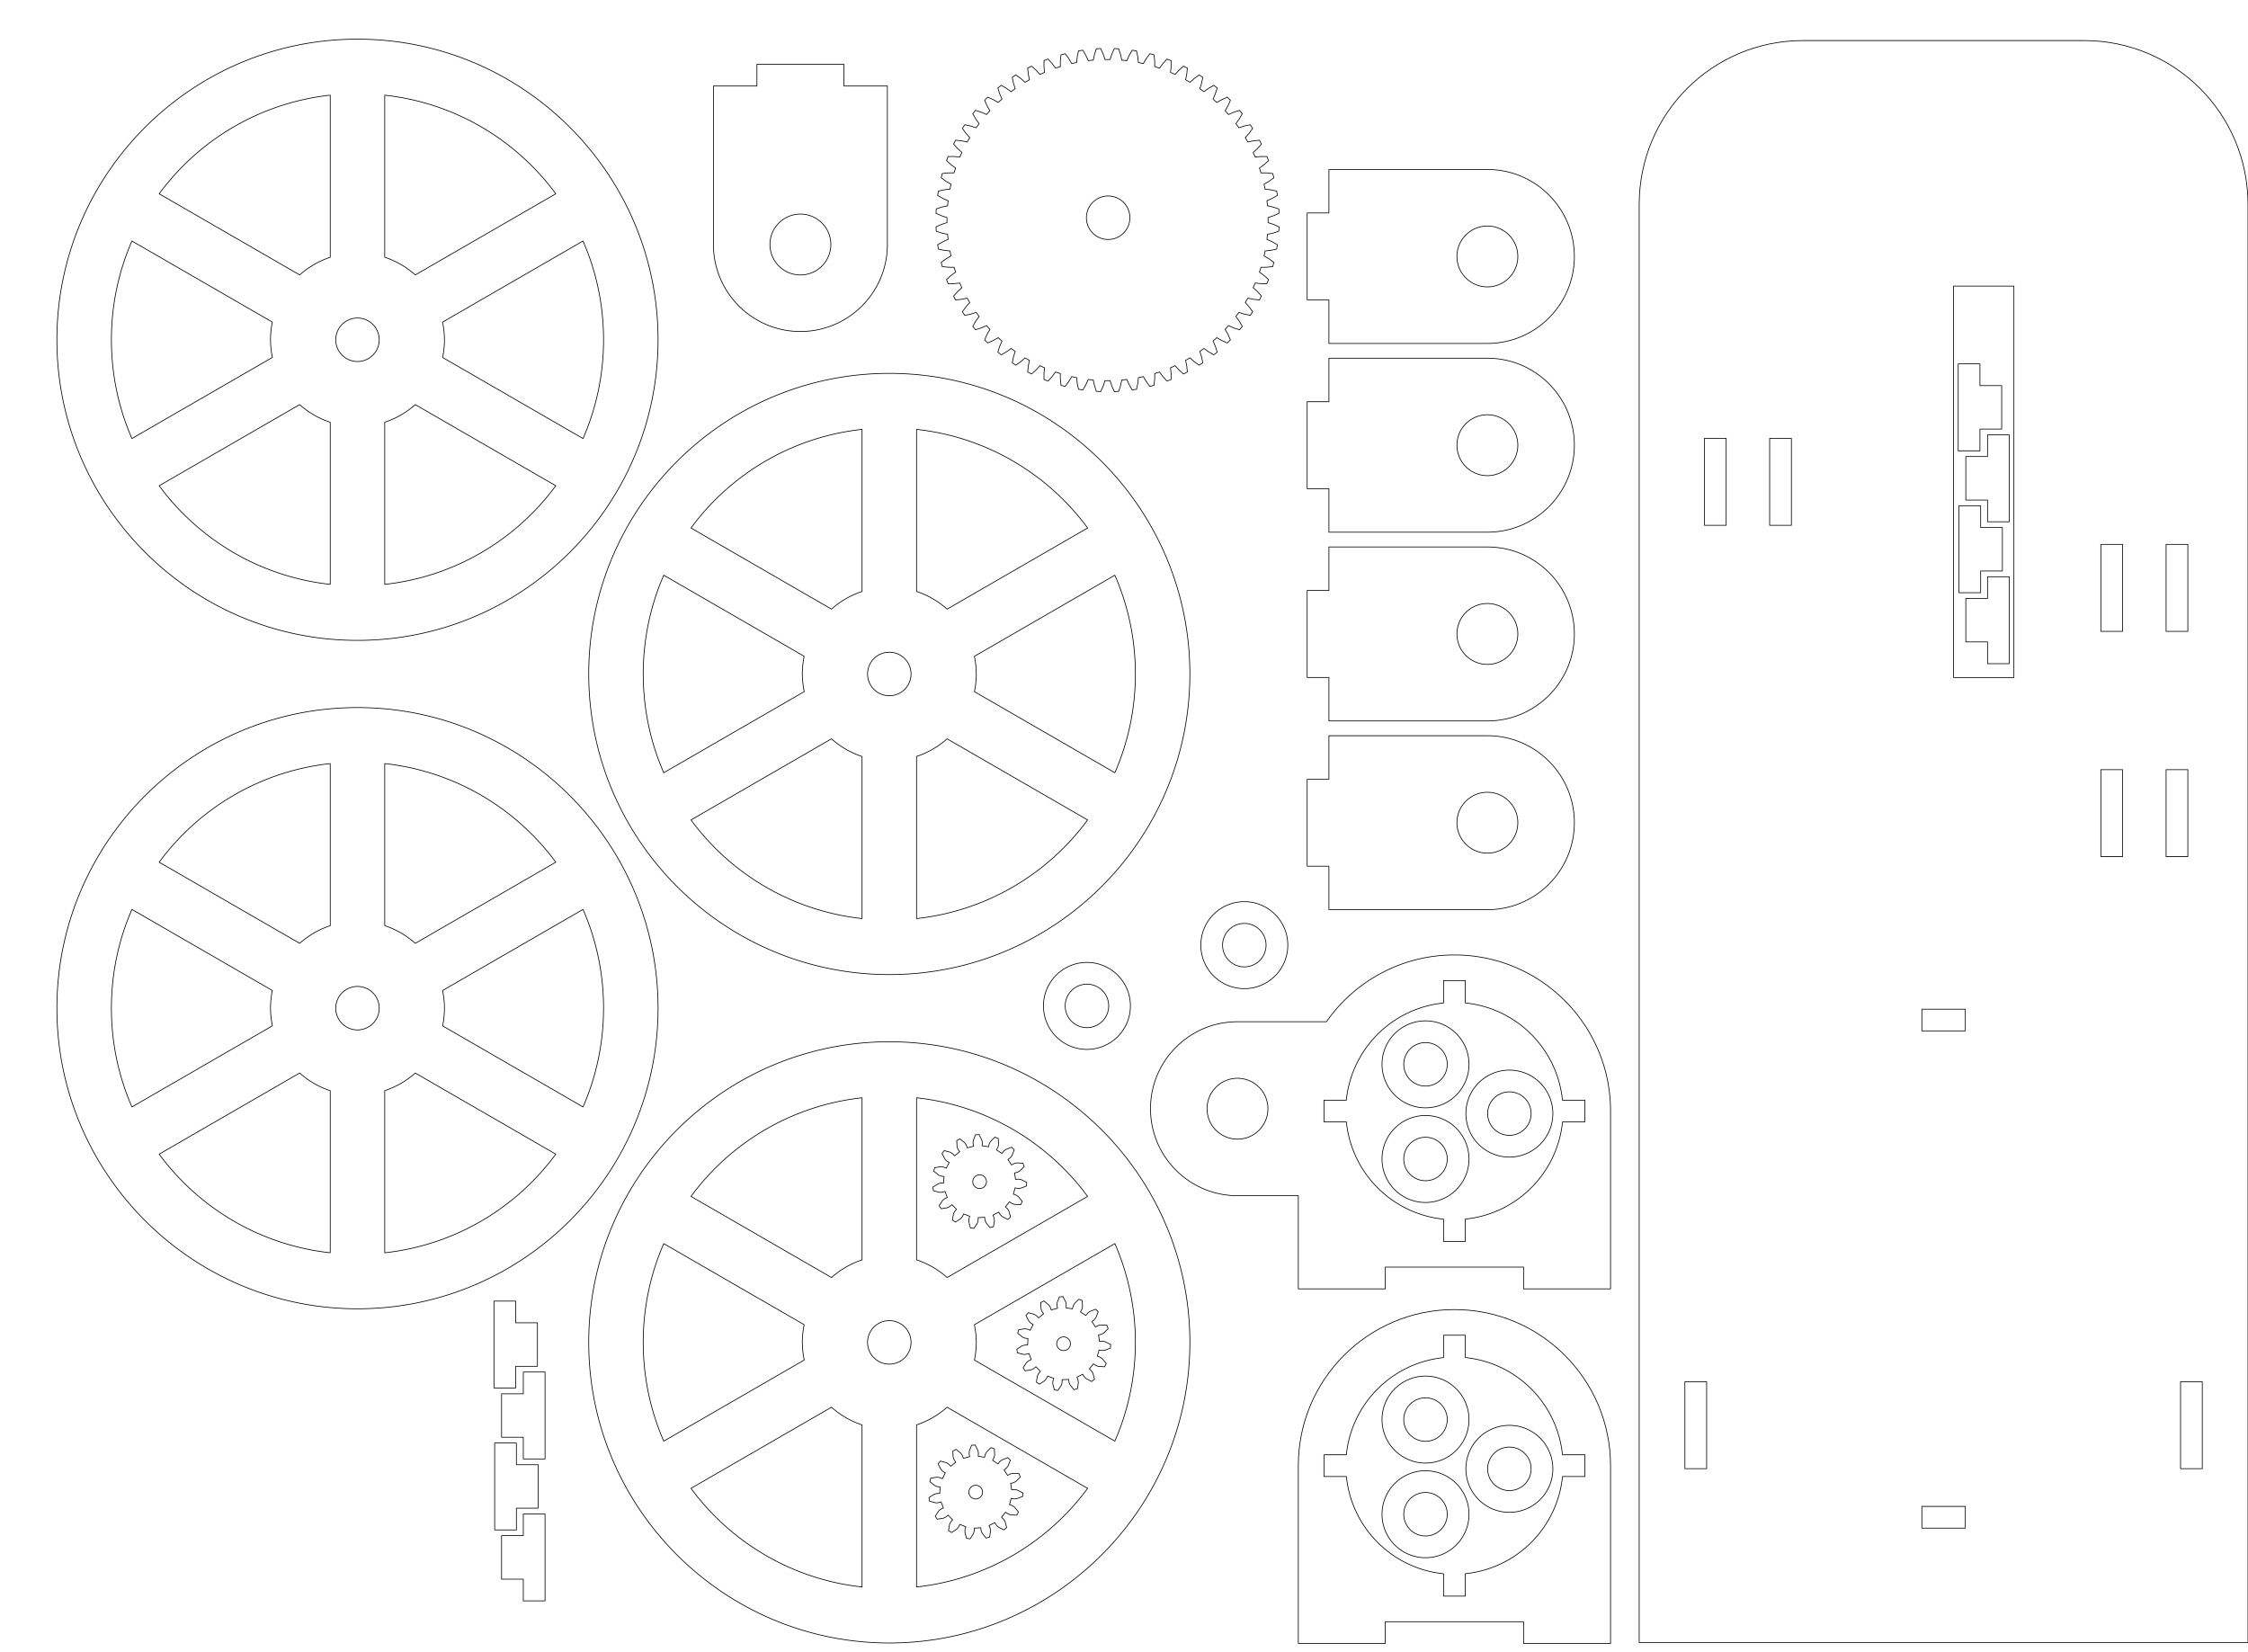 <?xml version="1.0" encoding="UTF-8" standalone="no"?>
<!-- Created with Inkscape (http://www.inkscape.org/) -->

<svg
   xmlns:dc="http://purl.org/dc/elements/1.1/"
   xmlns:cc="http://creativecommons.org/ns#"
   xmlns:rdf="http://www.w3.org/1999/02/22-rdf-syntax-ns#"
   xmlns:svg="http://www.w3.org/2000/svg"
   xmlns="http://www.w3.org/2000/svg"
   xmlns:sodipodi="http://sodipodi.sourceforge.net/DTD/sodipodi-0.dtd"
   xmlns:inkscape="http://www.inkscape.org/namespaces/inkscape"
   width="328.264mm"
   height="241.257mm"
   viewBox="0 0 1163.141 854.846"
   id="svg11190"
   version="1.1"
   inkscape:version="0.91 r13725"
   sodipodi:docname="laser-1x3vDC-car.svg">
  <sodipodi:namedview
     id="base"
     pagecolor="#ffffff"
     bordercolor="#666666"
     borderopacity="1.0"
     inkscape:pageopacity="0.0"
     inkscape:pageshadow="2"
     inkscape:zoom="0.49497475"
     inkscape:cx="561.12426"
     inkscape:cy="225.42384"
     inkscape:document-units="px"
     inkscape:current-layer="layer1"
     showgrid="false"
     inkscape:window-width="1280"
     inkscape:window-height="690"
     inkscape:window-x="0"
     inkscape:window-y="1"
     inkscape:window-maximized="1"
     fit-margin-top="0"
     fit-margin-left="0"
     fit-margin-right="0"
     fit-margin-bottom="0" />
  <defs
     id="defs11192" />
  <g
     id="layer1"
     inkscape:groupmode="layer"
     inkscape:label="Layer 1"
     transform="translate(-331.716,-1521.303)">
    <g
       transform="matrix(-0.5,0.866,0.866,0.5,-67.615,-72.275)"
       id="g8818" />
    <g
       id="g8808"
       transform="translate(-147.746,-26.012)" />
    <path
       id="circle7381"
       style="opacity:1;fill:#ff0000;fill-opacity:1;stroke:none;stroke-width:1;stroke-linecap:round;stroke-linejoin:round;stroke-miterlimit:4;stroke-dasharray:none;stroke-dashoffset:69.357;stroke-opacity:1"
       r="76.437"
       cy="893.819"
       cx="199.988"
       d=""
       inkscape:connector-curvature="0" />
    <g
       transform="matrix(0.5,0.866,-0.866,0.5,358.944,-12.252)"
       id="g4209" />
    <g
       id="g4215"
       transform="matrix(-0.5,0.866,0.866,0.5,36.353,-12.252)" />
    <g
       id="g7232"
       transform="translate(0.512,-26.012)" />
    <g
       transform="translate(-369.746,220.037)"
       id="g7310" />
    <g
       transform="matrix(0.5,0.866,-0.866,0.5,850.909,-250.275)"
       id="g8841" />
    <g
       id="g8818-5"
       transform="matrix(-0.5,0.866,0.866,0.5,410.776,-641.07)" />
    <g
       id="g8808-8"
       transform="translate(330.645,-594.807)" />
    <path
       cx="199.988"
       cy="893.819"
       r="76.437"
       style="opacity:1;fill:#ff0000;fill-opacity:1;stroke:none;stroke-width:1;stroke-linecap:round;stroke-linejoin:round;stroke-miterlimit:4;stroke-dasharray:none;stroke-dashoffset:69.357;stroke-opacity:1"
       id="circle7381-9"
       d=""
       inkscape:connector-curvature="0" />
    <g
       id="g4209-1"
       transform="matrix(0.5,0.866,-0.866,0.5,837.335,-581.047)" />
    <g
       transform="matrix(-0.5,0.866,0.866,0.5,514.744,-581.047)"
       id="g4215-1" />
    <g
       transform="translate(478.903,-594.807)"
       id="g7232-0" />
    <g
       id="g7310-9"
       transform="translate(108.645,-348.758)" />
    <g
       id="g8841-0"
       transform="matrix(0.5,0.866,-0.866,0.5,1329.3,-819.07)" />
    <path
       style="opacity:1;fill:none;fill-opacity:1;stroke:#000000;stroke-width:0.375;stroke-linecap:round;stroke-linejoin:round;stroke-miterlimit:4;stroke-dasharray:none;stroke-dashoffset:69.357;stroke-opacity:1"
       d="m 932.994,20.982 c -47.008,0 -84.853,37.845 -84.854,84.854 l 0,20.203 0,106.789 0,346.988 0,270 315,0 0,-270 0,-346.988 0,-106.789 0,-20.203 c 0,-47.008 -37.843,-84.854 -84.852,-84.854 z m 77.771,127.041 31.248,0 0,202.5 -31.248,0 z m -128.875,78.75 11.25,0 0,45 -11.25,0 z m 33.75,0 11.25,0 0,45 -11.25,0 z m 171.373,54.863 11.25,0 0,45 -11.25,0 z m 33.75,0 11.25,0 0,45 -11.25,0 z m -33.75,116.549 11.25,0 0,45 -11.25,0 z m 33.75,0 11.25,0 0,45 -11.25,0 z m -126.373,123.916 22.5,0 0,11.25 -22.5,0 z m -122.604,192.715 11.25,0 0,45 -11.25,0 z m 256.457,0 11.25,0 0,45 -11.25,0 z m -133.853,64.535 22.5,0 0,11.25 -22.5,0 z"
       transform="translate(331.716,1521.303)"
       id="path13324"
       inkscape:connector-curvature="0"
       sodipodi:nodetypes="ssccccccccsssccccccccccccccccccccccccccccccccccccccccccccccccccccccc" />
    <path
       inkscape:connector-curvature="0"
       id="path13024"
       d="m 1084.252,2198.82 c 44.597,0 80.779,36.153 80.779,80.75 l 0,68.408 0,12.342 0,11.25 -45,0 0,-11.25 -0.254,0 -71.041,0 -0.254,0 0,11.25 -45,0 0,-11.25 0,-13.756 0,-66.994 c 0,-44.597 36.172,-80.75 80.769,-80.75 z m 5.625,13.25 -11.25,0 0,11.604 c -26.578,2.686 -47.601,23.695 -50.305,50.272 l -11.57,0 0,11.25 11.602,0 c 2.686,26.579 23.696,47.602 50.273,50.305 l 0,11.572 11.25,0 0,-11.604 c 26.579,-2.686 47.602,-23.697 50.305,-50.273 l 11.57,0 0,-11.25 -11.601,0 c -2.686,-26.579 -23.697,-47.602 -50.273,-50.305 l 0,-11.57 z"
       style="opacity:1;fill:none;fill-opacity:1;stroke:#000000;stroke-width:0.375;stroke-linecap:round;stroke-linejoin:round;stroke-miterlimit:4;stroke-dasharray:none;stroke-dashoffset:69.357;stroke-opacity:1" />
    <path
       style="opacity:1;fill:none;fill-opacity:1;stroke:#000000;stroke-width:0.375;stroke-linecap:round;stroke-linejoin:round;stroke-miterlimit:4;stroke-dasharray:none;stroke-dashoffset:69.357;stroke-opacity:1"
       d="m 927.004,2094.906 c 0,-24.853 20.147,-45 45,-45 l 46.018,0 c 14.601,-20.882 38.82,-34.547 66.231,-34.547 44.597,0 80.779,36.153 80.779,80.75 l 0,68.408 0,12.342 0,11.25 -45,0 0,-11.25 -71.549,0 0,11.25 -45,0 0,-11.25 0,-13.756 0,-23.197 -31.479,0 c -24.853,0 -45,-20.147 -45,-45 z m 29.25,0 a 15.75,15.75 0 0 0 15.75,15.75 15.75,15.75 0 0 0 15.75,-15.75 15.75,15.75 0 0 0 -15.75,-15.75 15.75,15.75 0 0 0 -15.75,15.75 z m 60.498,-4.422 0,11.25 11.602,0 c 2.686,26.579 23.696,47.602 50.273,50.305 l 0,11.572 11.25,0 0,-11.604 c 26.579,-2.686 47.602,-23.697 50.305,-50.273 l 11.57,0 0,-11.25 -11.602,0 c -2.686,-26.579 -23.696,-47.602 -50.273,-50.305 l 0,-11.57 -11.25,0 0,11.604 c -26.578,2.686 -47.601,23.695 -50.305,50.272 l -11.57,0 z"
       id="path13123"
       inkscape:connector-curvature="0" />
    <g
       id="g13115"
       transform="translate(170.312,-65.214)" />
    <path
       style="fill:none;fill-opacity:1;stroke:#000000;stroke-width:0.375;stroke-opacity:1;stroke-miterlimit:4;stroke-dasharray:none"
       d="m 901.237,1546.414 -2.248,0.119 -0.973,2.939 -0.633,2.93 -2.611,0.273 -1.229,-2.73 -1.563,-2.676 -2.223,0.352 -0.66,3.027 -0.324,2.978 -2.568,0.545 -1.51,-2.588 -1.83,-2.498 -2.176,0.584 -0.34,3.078 -0.01,2.996 -2.498,0.812 -1.77,-2.418 -2.084,-2.291 -2.103,0.805 -0.012,3.098 0.301,2.982 -2.4,1.068 -2.012,-2.221 -2.314,-2.061 -2.004,1.022 0.309,3.084 0.611,2.932 -2.273,1.315 -2.234,-1.996 -2.516,-1.811 -1.889,1.227 0.631,3.033 0.914,2.852 -2.125,1.545 -2.43,-1.752 -2.689,-1.535 -1.75,1.416 0.943,2.951 1.209,2.742 -1.953,1.756 -2.6,-1.486 -2.838,-1.248 -1.59,1.592 1.244,2.836 1.49,2.602 -1.758,1.951 -2.742,-1.207 -2.951,-0.945 -1.416,1.75 1.535,2.691 1.754,2.43 -1.545,2.125 -2.852,-0.914 -3.035,-0.629 -1.227,1.887 1.811,2.516 1.996,2.232 -1.314,2.275 -2.932,-0.611 -3.084,-0.309 -1.021,2.004 2.062,2.314 2.219,2.012 -1.068,2.398 -2.98,-0.301 -3.098,0.016 -0.807,2.102 2.291,2.082 2.416,1.771 -0.811,2.498 -2.996,0.012 -3.078,0.338 -0.582,2.176 2.496,1.83 2.59,1.51 -0.547,2.568 -2.979,0.324 -3.025,0.66 -0.354,2.223 2.676,1.561 2.73,1.23 -0.273,2.611 -2.928,0.633 -2.943,0.973 -0.117,2.248 2.826,1.275 2.844,0.935 0,2.627 -2.844,0.935 -2.824,1.273 0.117,2.248 2.941,0.973 2.928,0.635 0.275,2.611 -2.734,1.229 -2.674,1.562 0.352,2.223 3.027,0.658 2.979,0.324 0.547,2.568 -2.59,1.508 -2.498,1.836 0.582,2.174 3.08,0.338 2.996,0.012 0.812,2.496 -2.416,1.772 -2.295,2.084 0.809,2.102 3.098,0.014 2.98,-0.301 1.068,2.4 -2.219,2.012 -2.062,2.312 1.021,2.006 3.084,-0.311 2.934,-0.611 1.311,2.275 -1.994,2.232 -1.809,2.518 1.225,1.887 3.033,-0.629 2.853,-0.916 1.545,2.125 -1.752,2.432 -1.539,2.689 1.42,1.75 2.949,-0.943 2.742,-1.209 1.758,1.951 -1.49,2.6 -1.244,2.838 1.59,1.594 2.836,-1.25 2.602,-1.486 1.951,1.756 -1.207,2.742 -0.943,2.953 1.75,1.414 2.689,-1.535 2.432,-1.75 2.123,1.543 -0.916,2.852 -0.627,3.033 1.887,1.228 2.514,-1.81 2.236,-1.996 2.273,1.312 -0.611,2.934 -0.309,3.082 2.006,1.022 2.312,-2.061 2.014,-2.219 2.398,1.068 -0.303,2.978 0.016,3.098 2.1,0.808 2.086,-2.293 1.77,-2.416 2.498,0.81 0.012,2.998 0.34,3.078 2.172,0.582 1.834,-2.496 1.51,-2.59 2.566,0.545 0.324,2.978 0.66,3.027 2.225,0.351 1.563,-2.674 1.227,-2.732 2.611,0.275 0.635,2.928 0.971,2.941 2.25,0.117 1.272,-2.824 0.939,-2.846 2.625,0 0.938,2.848 1.274,2.824 2.248,-0.121 0.971,-2.939 0.633,-2.928 2.611,-0.275 1.23,2.732 1.562,2.674 2.223,-0.35 0.66,-3.029 0.324,-2.978 2.568,-0.545 1.508,2.588 1.832,2.5 2.176,-0.584 0.34,-3.08 0.01,-2.996 2.498,-0.81 1.77,2.418 2.084,2.291 2.103,-0.807 0.012,-3.098 -0.301,-2.982 2.398,-1.068 2.014,2.221 2.314,2.061 2.004,-1.022 -0.309,-3.082 -0.611,-2.934 2.273,-1.312 2.234,1.996 2.514,1.809 1.891,-1.227 -0.631,-3.033 -0.914,-2.852 2.123,-1.543 2.432,1.75 2.689,1.535 1.75,-1.414 -0.943,-2.953 -1.209,-2.742 1.953,-1.756 2.6,1.488 2.838,1.246 1.59,-1.59 -1.246,-2.838 -1.488,-2.602 1.758,-1.951 2.742,1.209 2.949,0.943 1.418,-1.75 -1.535,-2.689 -1.754,-2.432 1.545,-2.123 2.852,0.914 3.035,0.629 1.226,-1.889 -1.81,-2.514 -1.996,-2.234 1.315,-2.275 2.932,0.613 3.084,0.309 1.022,-2.006 -2.062,-2.314 -2.219,-2.012 1.068,-2.398 2.98,0.301 3.098,-0.014 0.807,-2.102 -2.293,-2.084 -2.416,-1.77 0.812,-2.498 2.996,-0.014 3.078,-0.336 0.582,-2.176 -2.496,-1.832 -2.59,-1.508 0.547,-2.57 2.977,-0.324 3.027,-0.658 0.354,-2.223 -2.676,-1.562 -2.731,-1.229 0.273,-2.613 2.926,-0.633 2.945,-0.973 0.117,-2.248 -2.826,-1.273 -2.844,-0.935 0,-2.627 2.844,-0.938 2.824,-1.273 -0.117,-2.246 -2.941,-0.973 -2.928,-0.635 -0.275,-2.611 2.734,-1.228 2.674,-1.562 -0.352,-2.225 -3.027,-0.656 -2.979,-0.326 -0.547,-2.568 2.59,-1.508 2.498,-1.834 -0.582,-2.174 -3.08,-0.338 -2.996,-0.012 -0.812,-2.498 2.416,-1.77 2.295,-2.086 -0.809,-2.1 -3.098,-0.016 -2.98,0.301 -1.068,-2.398 2.219,-2.012 2.062,-2.312 -1.024,-2.008 -3.082,0.311 -2.934,0.611 -1.31,-2.273 1.994,-2.234 1.809,-2.516 -1.225,-1.887 -3.033,0.629 -2.853,0.914 -1.545,-2.123 1.752,-2.434 1.537,-2.689 -1.418,-1.748 -2.949,0.941 -2.742,1.209 -1.758,-1.951 1.49,-2.6 1.244,-2.836 -1.592,-1.594 -2.836,1.248 -2.6,1.486 -1.951,-1.756 1.207,-2.742 0.943,-2.951 -1.75,-1.416 -2.689,1.535 -2.432,1.752 -2.123,-1.545 0.916,-2.852 0.627,-3.033 -1.887,-1.227 -2.514,1.809 -2.236,1.998 -2.273,-1.312 0.611,-2.936 0.309,-3.08 -2.006,-1.023 -2.312,2.062 -2.014,2.217 -2.398,-1.066 0.303,-2.981 -0.016,-3.098 -2.102,-0.809 -2.084,2.293 -1.772,2.418 -2.496,-0.81 -0.012,-2.998 -0.34,-3.08 -2.172,-0.582 0,0 -1.832,2.498 -1.51,2.59 -2.566,-0.547 -0.324,-2.978 -0.662,-3.027 -2.223,-0.352 -1.562,2.676 -1.227,2.732 -2.611,-0.275 -0.635,-2.928 -0.971,-2.941 -2.25,-0.117 -1.273,2.822 -0.938,2.846 -2.625,0 -0.938,-2.848 -1.273,-2.824 z m 3.746,76.283 a 11.25,11.25 0 0 1 3.014,0.383 11.25,11.25 0 0 1 7.953,13.777 11.25,11.25 0 0 1 -13.777,7.955 11.25,11.25 0 0 1 -7.955,-13.777 11.25,11.25 0 0 1 10.766,-8.338 z"
       id="path13076"
       inkscape:connector-curvature="0" />
    <path
       style="color:#000000;font-style:normal;font-variant:normal;font-weight:normal;font-stretch:normal;font-size:medium;line-height:normal;font-family:sans-serif;text-indent:0;text-align:start;text-decoration:none;text-decoration-line:none;text-decoration-style:solid;text-decoration-color:#000000;letter-spacing:normal;word-spacing:normal;text-transform:none;direction:ltr;block-progression:tb;writing-mode:lr-tb;baseline-shift:baseline;text-anchor:start;white-space:normal;clip-rule:nonzero;display:inline;overflow:visible;visibility:visible;opacity:1;isolation:auto;mix-blend-mode:normal;color-interpolation:sRGB;color-interpolation-filters:linearRGB;solid-color:#000000;solid-opacity:1;fill:none;fill-opacity:1;fill-rule:nonzero;stroke:#000000;stroke-width:0.375;stroke-linecap:round;stroke-linejoin:round;stroke-miterlimit:4;stroke-dasharray:none;stroke-dashoffset:69.357;stroke-opacity:1;color-rendering:auto;image-rendering:auto;shape-rendering:auto;text-rendering:auto;enable-background:accumulate"
       d="m 516.679,1541.563 c -85.725,0 -155.522,69.796 -155.522,155.522 0,85.725 69.796,155.522 155.522,155.522 85.725,0 155.522,-69.796 155.522,-155.522 0,-85.725 -69.796,-155.522 -155.522,-155.522 z m -14.1,28.975 0,83.871 a 45,45 0 0 0 -15.809,9.127 l -72.699,-41.973 c 20.533,-27.891 52.185,-47.05 88.508,-51.025 z m 28.199,0 c 36.322,3.976 67.975,23.134 88.508,51.025 l -72.689,41.967 a 45,45 0 0 0 -15.818,-9.143 l 0,-83.85 z m -130.799,75.449 72.65,41.945 a 45,45 0 0 0 -0.951,9.152 45,45 0 0 0 0.988,9.131 l -72.688,41.967 c -6.829,-15.63 -10.623,-32.907 -10.623,-51.098 0,-18.191 3.794,-35.467 10.623,-51.098 z m 233.398,0 c 6.829,15.63 10.623,32.907 10.623,51.098 0,18.19 -3.793,35.466 -10.621,51.096 l -72.652,-41.945 a 45,45 0 0 0 0.951,-9.15 45,45 0 0 0 -0.986,-9.129 l 72.686,-41.969 z m -116.699,39.848 a 11.25,11.25 0 0 1 11.25,11.25 11.25,11.25 0 0 1 -11.25,11.25 11.25,11.25 0 0 1 -11.25,-11.25 11.25,11.25 0 0 1 11.25,-11.25 z m 29.908,44.799 72.699,41.973 c -20.533,27.891 -52.185,47.048 -88.508,51.023 l 0,-83.871 a 45,45 0 0 0 15.809,-9.125 z m -59.826,0 a 45,45 0 0 0 15.818,9.145 l 0,83.848 c -36.322,-3.976 -67.975,-23.133 -88.508,-51.023 l 72.689,-41.969 z"
       id="path13084"
       inkscape:connector-curvature="0" />
    <g
       id="g13145" />
    <g
       id="g13149"
       transform="matrix(0.5,0.866,-0.866,0.5,1809.28,179.102)" />
    <g
       transform="matrix(0.5,-0.866,-0.866,-0.5,1809.28,3133.765)"
       id="g13155" />
    <path
       id="path13180"
       d="m 516.679,1887.369 c -85.725,0 -155.521,69.796 -155.521,155.522 0,85.725 69.796,155.522 155.521,155.522 85.725,0 155.522,-69.796 155.522,-155.522 0,-85.725 -69.796,-155.522 -155.522,-155.522 z m -14.1,28.975 0,83.871 a 45,45 0 0 0 -15.809,9.127 l -72.699,-41.973 c 20.533,-27.891 52.185,-47.05 88.508,-51.025 z m 28.199,0 c 36.322,3.976 67.975,23.134 88.508,51.025 l -72.689,41.967 a 45,45 0 0 0 -15.818,-9.143 l 0,-83.85 z m -130.799,75.449 72.65,41.945 a 45,45 0 0 0 -0.951,9.152 45,45 0 0 0 0.988,9.131 l -72.687,41.967 c -6.829,-15.63 -10.623,-32.907 -10.623,-51.098 0,-18.191 3.794,-35.467 10.623,-51.098 z m 233.399,0 c 6.829,15.63 10.623,32.907 10.623,51.098 0,18.19 -3.793,35.466 -10.621,51.096 l -72.652,-41.945 a 45,45 0 0 0 0.951,-9.15 45,45 0 0 0 -0.986,-9.129 l 72.686,-41.969 z m -116.699,39.848 a 11.25,11.25 0 0 1 11.25,11.25 11.25,11.25 0 0 1 -11.25,11.25 11.25,11.25 0 0 1 -11.25,-11.25 11.25,11.25 0 0 1 11.25,-11.25 z m 29.908,44.799 72.699,41.973 c -20.533,27.891 -52.185,47.048 -88.508,51.023 l 0,-83.871 a 45,45 0 0 0 15.809,-9.125 z m -59.826,0 a 45,45 0 0 0 15.818,9.145 l 0,83.848 c -36.322,-3.976 -67.975,-23.133 -88.508,-51.023 l 72.689,-41.969 z"
       style="color:#000000;font-style:normal;font-variant:normal;font-weight:normal;font-stretch:normal;font-size:medium;line-height:normal;font-family:sans-serif;text-indent:0;text-align:start;text-decoration:none;text-decoration-line:none;text-decoration-style:solid;text-decoration-color:#000000;letter-spacing:normal;word-spacing:normal;text-transform:none;direction:ltr;block-progression:tb;writing-mode:lr-tb;baseline-shift:baseline;text-anchor:start;white-space:normal;clip-rule:nonzero;display:inline;overflow:visible;visibility:visible;opacity:1;isolation:auto;mix-blend-mode:normal;color-interpolation:sRGB;color-interpolation-filters:linearRGB;solid-color:#000000;solid-opacity:1;fill:none;fill-opacity:1;fill-rule:nonzero;stroke:#000000;stroke-width:0.375;stroke-linecap:round;stroke-linejoin:round;stroke-miterlimit:4;stroke-dasharray:none;stroke-dashoffset:69.357;stroke-opacity:1;color-rendering:auto;image-rendering:auto;shape-rendering:auto;text-rendering:auto;enable-background:accumulate"
       inkscape:connector-curvature="0" />
    <path
       inkscape:connector-curvature="0"
       style="color:#000000;font-style:normal;font-variant:normal;font-weight:normal;font-stretch:normal;font-size:medium;line-height:normal;font-family:sans-serif;text-indent:0;text-align:start;text-decoration:none;text-decoration-line:none;text-decoration-style:solid;text-decoration-color:#000000;letter-spacing:normal;word-spacing:normal;text-transform:none;direction:ltr;block-progression:tb;writing-mode:lr-tb;baseline-shift:baseline;text-anchor:start;white-space:normal;clip-rule:nonzero;display:inline;overflow:visible;visibility:visible;opacity:1;isolation:auto;mix-blend-mode:normal;color-interpolation:sRGB;color-interpolation-filters:linearRGB;solid-color:#000000;solid-opacity:1;fill:none;fill-opacity:1;fill-rule:nonzero;stroke:#000000;stroke-width:0.375;stroke-linecap:round;stroke-linejoin:round;stroke-miterlimit:4;stroke-dasharray:none;stroke-dashoffset:69.357;stroke-opacity:1;color-rendering:auto;image-rendering:auto;shape-rendering:auto;text-rendering:auto;enable-background:accumulate"
       d="m 791.851,1714.466 c -85.725,0 -155.521,69.796 -155.521,155.522 0,85.725 69.796,155.522 155.521,155.522 85.725,0 155.521,-69.796 155.521,-155.522 0,-85.725 -69.796,-155.522 -155.521,-155.522 z m -14.1,28.975 0,83.871 a 45,45 0 0 0 -15.809,9.127 l -72.699,-41.973 c 20.533,-27.891 52.185,-47.05 88.508,-51.025 z m 28.199,0 c 36.322,3.976 67.975,23.134 88.508,51.025 l -72.689,41.967 a 45,45 0 0 0 -15.818,-9.143 l 0,-83.85 z m -130.799,75.449 72.65,41.945 a 45,45 0 0 0 -0.951,9.152 45,45 0 0 0 0.988,9.131 l -72.687,41.967 c -6.829,-15.63 -10.623,-32.907 -10.623,-51.098 0,-18.191 3.794,-35.467 10.623,-51.098 z m 233.398,0 c 6.829,15.63 10.623,32.907 10.623,51.098 0,18.19 -3.793,35.466 -10.621,51.096 l -72.652,-41.945 a 45,45 0 0 0 0.951,-9.15 45,45 0 0 0 -0.986,-9.129 l 72.686,-41.969 z m -116.699,39.848 a 11.25,11.25 0 0 1 11.25,11.25 11.25,11.25 0 0 1 -11.25,11.25 11.25,11.25 0 0 1 -11.25,-11.25 11.25,11.25 0 0 1 11.25,-11.25 z m 29.908,44.799 72.699,41.973 c -20.533,27.891 -52.185,47.048 -88.508,51.023 l 0,-83.871 a 45,45 0 0 0 15.809,-9.125 z m -59.826,0 a 45,45 0 0 0 15.818,9.145 l 0,83.848 c -36.322,-3.976 -67.975,-23.133 -88.508,-51.023 l 72.689,-41.969 z"
       id="path13184" />
    <g
       id="g13639"
       transform="translate(156.143,357.329)"
       style="stroke:#000000;stroke-opacity:1;stroke-width:0.375;stroke-miterlimit:4;stroke-dasharray:none;fill:none">
      <path
         inkscape:connector-curvature="0"
         style="color:#000000;font-style:normal;font-variant:normal;font-weight:normal;font-stretch:normal;font-size:medium;line-height:normal;font-family:sans-serif;text-indent:0;text-align:start;text-decoration:none;text-decoration-line:none;text-decoration-style:solid;text-decoration-color:#000000;letter-spacing:normal;word-spacing:normal;text-transform:none;direction:ltr;block-progression:tb;writing-mode:lr-tb;baseline-shift:baseline;text-anchor:start;white-space:normal;clip-rule:nonzero;display:inline;overflow:visible;visibility:visible;opacity:1;isolation:auto;mix-blend-mode:normal;color-interpolation:sRGB;color-interpolation-filters:linearRGB;solid-color:#000000;solid-opacity:1;fill:none;fill-opacity:1;fill-rule:nonzero;stroke:#000000;stroke-width:0.375;stroke-linecap:round;stroke-linejoin:round;stroke-miterlimit:4;stroke-dasharray:none;stroke-dashoffset:69.357;stroke-opacity:1;color-rendering:auto;image-rendering:auto;shape-rendering:auto;text-rendering:auto;enable-background:accumulate"
         d="m 635.709,1702.943 c -85.725,0 -155.521,69.796 -155.521,155.522 0,85.725 69.796,155.522 155.521,155.522 85.725,0 155.521,-69.796 155.521,-155.522 0,-85.725 -69.796,-155.522 -155.521,-155.522 z m -14.1,28.975 0,83.871 a 45,45 0 0 0 -15.809,9.127 l -72.699,-41.973 c 20.533,-27.891 52.185,-47.05 88.508,-51.025 z m 28.199,0 c 36.322,3.976 67.975,23.134 88.508,51.025 l -72.689,41.967 a 45,45 0 0 0 -15.818,-9.143 l 0,-83.85 z m -130.799,75.449 72.65,41.945 a 45,45 0 0 0 -0.951,9.152 45,45 0 0 0 0.988,9.131 l -72.688,41.967 c -6.829,-15.63 -10.623,-32.907 -10.623,-51.098 0,-18.191 3.794,-35.467 10.623,-51.098 z m 233.398,0 c 6.829,15.63 10.623,32.907 10.623,51.098 0,18.19 -3.793,35.466 -10.621,51.096 l -72.652,-41.945 a 45,45 0 0 0 0.951,-9.15 45,45 0 0 0 -0.986,-9.129 l 72.686,-41.969 z m -116.699,39.848 a 11.25,11.25 0 0 1 11.25,11.25 11.25,11.25 0 0 1 -11.25,11.25 11.25,11.25 0 0 1 -11.25,-11.25 11.25,11.25 0 0 1 11.25,-11.25 z m 29.908,44.799 72.699,41.973 c -20.533,27.891 -52.185,47.048 -88.508,51.023 l 0,-83.871 a 45,45 0 0 0 15.809,-9.125 z m -59.826,0 a 45,45 0 0 0 15.818,9.145 l 0,83.848 c -36.322,-3.976 -67.975,-23.133 -88.508,-51.023 l 72.689,-41.969 z"
         id="path13182" />
      <path
         style="fill:none;stroke:#000000;stroke-width:0.375;stroke-opacity:1;stroke-miterlimit:4;stroke-dasharray:none"
         d="m 680.136,1911.586 -1.877,0.096 -1.156,3.026 -0.096,1.329 0.266,1.546 -3.229,0.859 -0.538,-1.475 -0.744,-1.104 -2.506,-2.055 -1.676,0.852 0.177,3.233 0.452,1.255 0.87,1.303 -2.6,2.099 -1.091,-1.127 -1.129,-0.709 -3.122,-0.856 -1.186,1.459 1.477,2.883 0.922,0.962 1.328,0.837 -1.523,2.973 -1.455,-0.586 -1.32,-0.187 -3.201,0.487 -0.49,1.816 2.52,2.032 1.234,0.503 1.553,0.225 -0.181,3.335 -1.568,0.058 -1.281,0.365 -2.726,1.749 0.29,1.856 3.129,0.833 1.332,-0.043 1.51,-0.427 1.192,3.122 -1.41,0.688 -1.021,0.856 -1.78,2.706 1.021,1.577 3.197,-0.513 1.199,-0.58 1.206,-1.002 2.358,2.366 -1.006,1.203 -0.585,1.197 -0.526,3.197 1.574,1.026 2.713,-1.77 0.859,-1.017 0.695,-1.408 3.117,1.202 -0.432,1.51 -0.049,1.331 0.822,3.133 1.856,0.298 1.76,-2.721 0.371,-1.279 0.062,-1.569 3.336,-0.169 0.219,1.555 0.498,1.236 2.024,2.529 1.816,-0.484 0.5,-3.2 -0.181,-1.32 -0.582,-1.458 2.979,-1.511 0.832,1.33 0.959,0.926 2.877,1.488 1.465,-1.18 -0.845,-3.129 -0.703,-1.132 -1.124,-1.094 2.107,-2.593 1.302,0.876 1.252,0.457 3.233,0.188 0.858,-1.673 -2.045,-2.513 -1.102,-0.748 -1.473,-0.543 0.871,-3.225 1.544,0.272 1.329,-0.092 3.031,-1.142 0.102,-1.878 -2.89,-1.465 -1.312,-0.234 -1.565,0.103 -0.517,-3.3 1.523,-0.381 1.176,-0.625 2.305,-2.277 -0.671,-1.758 -3.234,-0.162 -1.295,0.319 -1.389,0.73 -1.813,-2.805 1.236,-0.966 0.822,-1.051 1.179,-3.017 -1.328,-1.332 -3.021,1.166 -1.054,0.819 -0.971,1.23 -2.798,-1.824 0.736,-1.386 0.322,-1.291 -0.151,-3.236 -1.753,-0.678 -2.286,2.295 -0.629,1.175 -0.386,1.52 -3.299,-0.529 0.108,-1.565 -0.23,-1.311 -1.455,-2.896 z m 0.482,20.811 a 3.543,3.543 0 0 1 3.346,3.73 3.543,3.543 0 0 1 -3.73,3.346 3.543,3.543 0 0 1 -3.348,-3.73 3.543,3.543 0 0 1 3.732,-3.346 z"
         id="path13213"
         inkscape:connector-curvature="0" />
      <path
         inkscape:connector-curvature="0"
         id="path13215"
         d="m 725.593,1834.814 -1.877,0.096 -1.156,3.026 -0.096,1.329 0.266,1.546 -3.229,0.859 -0.538,-1.475 -0.744,-1.104 -2.506,-2.055 -1.676,0.852 0.177,3.233 0.452,1.255 0.87,1.303 -2.6,2.099 -1.091,-1.127 -1.129,-0.709 -3.122,-0.856 -1.186,1.459 1.477,2.883 0.922,0.962 1.328,0.837 -1.523,2.973 -1.455,-0.586 -1.32,-0.187 -3.201,0.487 -0.49,1.816 2.52,2.032 1.234,0.503 1.553,0.225 -0.181,3.335 -1.568,0.058 -1.281,0.365 -2.726,1.749 0.29,1.856 3.129,0.833 1.332,-0.043 1.51,-0.427 1.192,3.122 -1.41,0.688 -1.021,0.856 -1.78,2.706 1.021,1.577 3.197,-0.513 1.199,-0.58 1.206,-1.002 2.358,2.366 -1.006,1.203 -0.585,1.197 -0.526,3.197 1.574,1.026 2.713,-1.77 0.859,-1.017 0.695,-1.408 3.117,1.202 -0.432,1.51 -0.049,1.331 0.822,3.133 1.856,0.298 1.76,-2.721 0.371,-1.279 0.062,-1.569 3.336,-0.169 0.219,1.555 0.498,1.236 2.024,2.529 1.816,-0.484 0.5,-3.2 -0.181,-1.32 -0.582,-1.458 2.979,-1.511 0.832,1.33 0.959,0.926 2.877,1.488 1.465,-1.18 -0.845,-3.129 -0.703,-1.132 -1.124,-1.094 2.107,-2.593 1.302,0.876 1.252,0.457 3.233,0.188 0.858,-1.673 -2.045,-2.513 -1.102,-0.748 -1.473,-0.543 0.871,-3.225 1.544,0.272 1.329,-0.092 3.031,-1.142 0.102,-1.878 -2.89,-1.465 -1.312,-0.234 -1.565,0.103 -0.517,-3.3 1.523,-0.381 1.176,-0.625 2.305,-2.277 -0.671,-1.758 -3.234,-0.162 -1.295,0.319 -1.389,0.73 -1.813,-2.805 1.236,-0.966 0.822,-1.051 1.179,-3.017 -1.328,-1.332 -3.021,1.166 -1.054,0.819 -0.971,1.23 -2.798,-1.824 0.736,-1.386 0.322,-1.291 -0.151,-3.236 -1.753,-0.678 -2.286,2.295 -0.629,1.175 -0.386,1.52 -3.299,-0.529 0.108,-1.565 -0.23,-1.311 -1.455,-2.896 z m 0.482,20.811 a 3.543,3.543 0 0 1 3.346,3.73 3.543,3.543 0 0 1 -3.73,3.346 3.543,3.543 0 0 1 -3.348,-3.73 3.543,3.543 0 0 1 3.732,-3.346 z"
         style="fill:none;stroke:#000000;stroke-width:0.375;stroke-opacity:1;stroke-miterlimit:4;stroke-dasharray:none" />
      <path
         style="fill:none;stroke:#000000;stroke-width:0.375;stroke-opacity:1;stroke-miterlimit:4;stroke-dasharray:none"
         d="m 682.157,1750.971 -1.877,0.096 -1.156,3.026 -0.096,1.329 0.266,1.546 -3.229,0.859 -0.538,-1.475 -0.744,-1.104 -2.506,-2.055 -1.676,0.852 0.177,3.233 0.452,1.255 0.87,1.303 -2.6,2.099 -1.091,-1.127 -1.129,-0.709 -3.122,-0.856 -1.186,1.459 1.477,2.883 0.922,0.962 1.328,0.837 -1.523,2.973 -1.455,-0.586 -1.32,-0.187 -3.201,0.487 -0.49,1.816 2.52,2.032 1.234,0.503 1.553,0.225 -0.181,3.335 -1.568,0.058 -1.281,0.365 -2.726,1.749 0.29,1.856 3.129,0.833 1.332,-0.043 1.51,-0.427 1.192,3.122 -1.41,0.688 -1.021,0.856 -1.78,2.706 1.021,1.577 3.197,-0.513 1.199,-0.58 1.206,-1.002 2.358,2.366 -1.006,1.203 -0.585,1.197 -0.526,3.197 1.574,1.026 2.713,-1.77 0.859,-1.017 0.695,-1.408 3.117,1.202 -0.432,1.51 -0.049,1.331 0.822,3.133 1.856,0.298 1.76,-2.721 0.371,-1.279 0.062,-1.569 3.336,-0.169 0.219,1.555 0.498,1.236 2.024,2.529 1.816,-0.484 0.5,-3.2 -0.181,-1.32 -0.582,-1.458 2.979,-1.511 0.832,1.33 0.959,0.926 2.877,1.488 1.465,-1.18 -0.845,-3.129 -0.703,-1.132 -1.124,-1.094 2.107,-2.593 1.302,0.876 1.252,0.457 3.233,0.188 0.858,-1.673 -2.045,-2.513 -1.102,-0.748 -1.473,-0.543 0.871,-3.225 1.544,0.272 1.329,-0.092 3.031,-1.142 0.102,-1.878 -2.89,-1.465 -1.312,-0.234 -1.565,0.103 -0.517,-3.3 1.523,-0.381 1.176,-0.625 2.305,-2.277 -0.671,-1.758 -3.234,-0.162 -1.295,0.319 -1.389,0.73 -1.813,-2.805 1.236,-0.966 0.822,-1.051 1.179,-3.017 -1.328,-1.332 -3.021,1.166 -1.054,0.819 -0.971,1.23 -2.798,-1.824 0.736,-1.386 0.322,-1.291 -0.151,-3.236 -1.753,-0.678 -2.286,2.295 -0.629,1.175 -0.386,1.52 -3.299,-0.529 0.108,-1.565 -0.23,-1.311 -1.455,-2.896 z m 0.482,20.811 a 3.543,3.543 0 0 1 3.346,3.73 3.543,3.543 0 0 1 -3.73,3.346 3.543,3.543 0 0 1 -3.348,-3.73 3.543,3.543 0 0 1 3.732,-3.346 z"
         id="path13217"
         inkscape:connector-curvature="0" />
    </g>
    <g
       id="g13683"
       transform="translate(1.286,0)">
      <path
         id="path12887"
         d="m 1370.06,1746.265 0,44.977 -11.25,0 0,-11.238 -11.248,0 0,-11.25 0,-11.25 11.248,0 0,-11.238 z"
         style="opacity:1;fill:none;fill-opacity:1;stroke:#000000;stroke-width:0.375;stroke-linecap:round;stroke-linejoin:round;stroke-miterlimit:4;stroke-dasharray:none;stroke-dashoffset:69.357;stroke-opacity:1"
         inkscape:connector-curvature="0"
         sodipodi:nodetypes="cccccccccc" />
      <path
         sodipodi:nodetypes="cccccccccc"
         inkscape:connector-curvature="0"
         style="opacity:1;fill:none;fill-opacity:1;stroke:#000000;stroke-width:0.375;stroke-linecap:round;stroke-linejoin:round;stroke-miterlimit:4;stroke-dasharray:none;stroke-dashoffset:69.357;stroke-opacity:1"
         d="m 1343.626,1754.535 0,-44.977 11.25,0 0,11.238 11.248,0 0,11.25 0,11.25 -11.248,0 0,11.238 z"
         id="path12891" />
      <path
         id="path12893"
         d="m 1370.06,1864.653 0,-44.977 -11.25,0 0,11.238 -11.248,0 0,11.25 0,11.25 11.248,0 0,11.238 z"
         style="opacity:1;fill:none;fill-opacity:1;stroke:#000000;stroke-width:0.375;stroke-linecap:round;stroke-linejoin:round;stroke-miterlimit:4;stroke-dasharray:none;stroke-dashoffset:69.357;stroke-opacity:1"
         inkscape:connector-curvature="0"
         sodipodi:nodetypes="cccccccccc" />
      <path
         sodipodi:nodetypes="cccccccccc"
         inkscape:connector-curvature="0"
         style="opacity:1;fill:none;fill-opacity:1;stroke:#000000;stroke-width:0.375;stroke-linecap:round;stroke-linejoin:round;stroke-miterlimit:4;stroke-dasharray:none;stroke-dashoffset:69.357;stroke-opacity:1"
         d="m 1343.991,1827.947 0,-44.977 11.25,0 0,11.238 11.248,0 0,11.25 0,11.25 -11.248,0 0,11.238 z"
         id="path13130" />
    </g>
    <path
       style="opacity:1;fill:none;fill-opacity:1;stroke:#000000;stroke-width:0.375;stroke-linecap:round;stroke-linejoin:round;stroke-miterlimit:4;stroke-dasharray:none;stroke-dashoffset:69.357;stroke-opacity:1"
       d="m 1146.308,1751.633 c 0,-24.853 -20.147,-45 -45,-45 l -82,0 0,22.5 -11.25,0 0,45 11.25,0 0,22.5 82,0 c 24.853,0 45,-20.147 45,-45 z m -29.25,0 a 15.75,15.75 0 0 1 -15.75,15.75 15.75,15.75 0 0 1 -15.75,-15.75 15.75,15.75 0 0 1 15.75,-15.75 15.75,15.75 0 0 1 15.75,15.75 z"
       id="path13094"
       inkscape:connector-curvature="0" />
    <path
       style="opacity:1;fill:none;fill-opacity:1;stroke:#000000;stroke-width:0.375;stroke-linecap:round;stroke-linejoin:round;stroke-miterlimit:4;stroke-dasharray:none;stroke-dashoffset:69.357;stroke-opacity:1"
       d="m 1146.308,1653.985 c 0,-24.853 -20.147,-45 -45,-45 l -82,0 0,22.5 -11.25,0 0,45 11.25,0 0,22.5 82,0 c 24.853,0 45,-20.147 45,-45 z m -29.25,0 a 15.75,15.75 0 0 1 -15.75,15.75 15.75,15.75 0 0 1 -15.75,-15.75 15.75,15.75 0 0 1 15.75,-15.75 15.75,15.75 0 0 1 15.75,15.75 z"
       id="path13244"
       inkscape:connector-curvature="0" />
    <path
       inkscape:connector-curvature="0"
       id="path13246"
       d="m 1146.308,1849.281 c 0,-24.853 -20.147,-45 -45,-45 l -82,0 0,22.5 -11.25,0 0,45 11.25,0 0,22.5 82,0 c 24.853,0 45,-20.147 45,-45 z m -29.25,0 a 15.75,15.75 0 0 1 -15.75,15.75 15.75,15.75 0 0 1 -15.75,-15.75 15.75,15.75 0 0 1 15.75,-15.75 15.75,15.75 0 0 1 15.75,15.75 z"
       style="opacity:1;fill:none;fill-opacity:1;stroke:#000000;stroke-width:0.375;stroke-linecap:round;stroke-linejoin:round;stroke-miterlimit:4;stroke-dasharray:none;stroke-dashoffset:69.357;stroke-opacity:1" />
    <path
       style="opacity:1;fill:none;fill-opacity:1;stroke:#000000;stroke-width:0.375;stroke-linecap:round;stroke-linejoin:round;stroke-miterlimit:4;stroke-dasharray:none;stroke-dashoffset:69.357;stroke-opacity:1"
       d="m 1146.308,1946.929 c 0,-24.853 -20.147,-45 -45,-45 l -82,0 0,22.5 -11.25,0 0,45 11.25,0 0,22.5 82,0 c 24.853,0 45,-20.147 45,-45 z m -29.25,0 a 15.75,15.75 0 0 1 -15.75,15.75 15.75,15.75 0 0 1 -15.75,-15.75 15.75,15.75 0 0 1 15.75,-15.75 15.75,15.75 0 0 1 15.75,15.75 z"
       id="path13248"
       inkscape:connector-curvature="0" />
    <path
       style="opacity:1;fill:none;fill-opacity:0.65;stroke:#000000;stroke-width:0.375;stroke-linecap:round;stroke-linejoin:round;stroke-miterlimit:4;stroke-dasharray:none;stroke-dashoffset:69.357;stroke-opacity:1"
       d="m 1069.288,2049.443 a 22.5,22.5 0 0 0 -22.5,22.5 22.5,22.5 0 0 0 22.5,22.5 22.5,22.5 0 0 0 22.5,-22.5 22.5,22.5 0 0 0 -22.5,-22.5 z m 0,11.25 a 11.25,11.25 0 0 1 11.25,11.25 11.25,11.25 0 0 1 -11.25,11.25 11.25,11.25 0 0 1 -11.25,-11.25 11.25,11.25 0 0 1 11.25,-11.25 z"
       id="path13659"
       inkscape:connector-curvature="0" />
    <path
       inkscape:connector-curvature="0"
       id="path13664"
       d="m 1069.288,2098.415 a 22.5,22.5 0 0 0 -22.5,22.5 22.5,22.5 0 0 0 22.5,22.5 22.5,22.5 0 0 0 22.5,-22.5 22.5,22.5 0 0 0 -22.5,-22.5 z m 0,11.25 a 11.25,11.25 0 0 1 11.25,11.25 11.25,11.25 0 0 1 -11.25,11.25 11.25,11.25 0 0 1 -11.25,-11.25 11.25,11.25 0 0 1 11.25,-11.25 z"
       style="opacity:1;fill:none;fill-opacity:0.65;stroke:#000000;stroke-width:0.375;stroke-linecap:round;stroke-linejoin:round;stroke-miterlimit:4;stroke-dasharray:none;stroke-dashoffset:69.357;stroke-opacity:1" />
    <path
       style="opacity:1;fill:none;fill-opacity:0.65;stroke:#000000;stroke-width:0.375;stroke-linecap:round;stroke-linejoin:round;stroke-miterlimit:4;stroke-dasharray:none;stroke-dashoffset:69.357;stroke-opacity:1"
       d="m 1112.684,2074.929 a 22.5,22.5 0 0 0 -22.5,22.5 22.5,22.5 0 0 0 22.5,22.5 22.5,22.5 0 0 0 22.5,-22.5 22.5,22.5 0 0 0 -22.5,-22.5 z m 0,11.25 a 11.25,11.25 0 0 1 11.25,11.25 11.25,11.25 0 0 1 -11.25,11.25 11.25,11.25 0 0 1 -11.25,-11.25 11.25,11.25 0 0 1 11.25,-11.25 z"
       id="path13666"
       inkscape:connector-curvature="0" />
    <g
       id="g13674"
       transform="translate(0,6)"
       style="stroke:#000000;stroke-opacity:1;stroke-width:0.375;stroke-miterlimit:4;stroke-dasharray:none;fill:none">
      <path
         style="opacity:1;fill:none;fill-opacity:0.65;stroke:#000000;stroke-width:0.375;stroke-linecap:round;stroke-linejoin:round;stroke-miterlimit:4;stroke-dasharray:none;stroke-dashoffset:69.357;stroke-opacity:1"
         d="m 1069.288,2227.23 a 22.5,22.5 0 0 0 -22.5,22.5 22.5,22.5 0 0 0 22.5,22.5 22.5,22.5 0 0 0 22.5,-22.5 22.5,22.5 0 0 0 -22.5,-22.5 z m 0,11.25 a 11.25,11.25 0 0 1 11.25,11.25 11.25,11.25 0 0 1 -11.25,11.25 11.25,11.25 0 0 1 -11.25,-11.25 11.25,11.25 0 0 1 11.25,-11.25 z"
         id="path13668"
         inkscape:connector-curvature="0" />
      <path
         inkscape:connector-curvature="0"
         id="path13670"
         d="m 1069.288,2276.202 a 22.5,22.5 0 0 0 -22.5,22.5 22.5,22.5 0 0 0 22.5,22.5 22.5,22.5 0 0 0 22.5,-22.5 22.5,22.5 0 0 0 -22.5,-22.5 z m 0,11.25 a 11.25,11.25 0 0 1 11.25,11.25 11.25,11.25 0 0 1 -11.25,11.25 11.25,11.25 0 0 1 -11.25,-11.25 11.25,11.25 0 0 1 11.25,-11.25 z"
         style="opacity:1;fill:none;fill-opacity:0.65;stroke:#000000;stroke-width:0.375;stroke-linecap:round;stroke-linejoin:round;stroke-miterlimit:4;stroke-dasharray:none;stroke-dashoffset:69.357;stroke-opacity:1" />
      <path
         style="opacity:1;fill:none;fill-opacity:0.65;stroke:#000000;stroke-width:0.375;stroke-linecap:round;stroke-linejoin:round;stroke-miterlimit:4;stroke-dasharray:none;stroke-dashoffset:69.357;stroke-opacity:1"
         d="m 1112.684,2252.716 a 22.5,22.5 0 0 0 -22.5,22.5 22.5,22.5 0 0 0 22.5,22.5 22.5,22.5 0 0 0 22.5,-22.5 22.5,22.5 0 0 0 -22.5,-22.5 z m 0,11.25 a 11.25,11.25 0 0 1 11.25,11.25 11.25,11.25 0 0 1 -11.25,11.25 11.25,11.25 0 0 1 -11.25,-11.25 11.25,11.25 0 0 1 11.25,-11.25 z"
         id="path13672"
         inkscape:connector-curvature="0" />
    </g>
    <path
       inkscape:connector-curvature="0"
       id="path13679"
       d="m 894.112,2019.215 a 22.5,22.5 0 0 0 -22.5,22.5 22.5,22.5 0 0 0 22.5,22.5 22.5,22.5 0 0 0 22.5,-22.5 22.5,22.5 0 0 0 -22.5,-22.5 z m 0,11.25 a 11.25,11.25 0 0 1 11.25,11.25 11.25,11.25 0 0 1 -11.25,11.25 11.25,11.25 0 0 1 -11.25,-11.25 11.25,11.25 0 0 1 11.25,-11.25 z"
       style="opacity:1;fill:none;fill-opacity:0.65;stroke:#000000;stroke-width:0.375;stroke-linecap:round;stroke-linejoin:round;stroke-miterlimit:4;stroke-dasharray:none;stroke-dashoffset:69.357;stroke-opacity:1" />
    <path
       style="opacity:1;fill:none;fill-opacity:0.65;stroke:#000000;stroke-width:0.375;stroke-linecap:round;stroke-linejoin:round;stroke-miterlimit:4;stroke-dasharray:none;stroke-dashoffset:69.357;stroke-opacity:1"
       d="m 975.541,1987.786 a 22.5,22.5 0 0 0 -22.5,22.5 22.5,22.5 0 0 0 22.5,22.5 22.5,22.5 0 0 0 22.5,-22.5 22.5,22.5 0 0 0 -22.5,-22.5 z m 0,11.25 a 11.25,11.25 0 0 1 11.25,11.25 11.25,11.25 0 0 1 -11.25,11.25 11.25,11.25 0 0 1 -11.25,-11.25 11.25,11.25 0 0 1 11.25,-11.25 z"
       id="path13681"
       inkscape:connector-curvature="0" />
    <path
       inkscape:connector-curvature="0"
       id="path13689"
       d="m 745.853,1692.805 c 24.853,0 45,-20.147 45,-45 l 0,-82 -22.5,0 0,-11.25 -45,0 0,11.25 -22.5,0 0,82 c 0,24.853 20.147,45 45,45 z m 0,-29.25 a 15.75,15.75 0 0 1 -15.75,-15.75 15.75,15.75 0 0 1 15.75,-15.75 15.75,15.75 0 0 1 15.75,15.75 15.75,15.75 0 0 1 -15.75,15.75 z"
       style="opacity:1;fill:none;fill-opacity:1;stroke:#000000;stroke-width:0.375;stroke-linecap:round;stroke-linejoin:round;stroke-miterlimit:4;stroke-dasharray:none;stroke-dashoffset:69.357;stroke-opacity:1" />
    <g
       transform="translate(-756.329,484.873)"
       id="g13691">
      <path
         sodipodi:nodetypes="cccccccccc"
         inkscape:connector-curvature="0"
         style="opacity:1;fill:none;fill-opacity:1;stroke:#000000;stroke-width:0.375;stroke-linecap:round;stroke-linejoin:round;stroke-miterlimit:4;stroke-dasharray:none;stroke-dashoffset:69.357;stroke-opacity:1"
         d="m 1370.06,1746.265 0,44.977 -11.25,0 0,-11.238 -11.248,0 0,-11.25 0,-11.25 11.248,0 0,-11.238 z"
         id="path13693" />
      <path
         id="path13695"
         d="m 1343.626,1754.535 0,-44.977 11.25,0 0,11.238 11.248,0 0,11.25 0,11.25 -11.248,0 0,11.238 z"
         style="opacity:1;fill:none;fill-opacity:1;stroke:#000000;stroke-width:0.375;stroke-linecap:round;stroke-linejoin:round;stroke-miterlimit:4;stroke-dasharray:none;stroke-dashoffset:69.357;stroke-opacity:1"
         inkscape:connector-curvature="0"
         sodipodi:nodetypes="cccccccccc" />
      <path
         sodipodi:nodetypes="cccccccccc"
         inkscape:connector-curvature="0"
         style="opacity:1;fill:none;fill-opacity:1;stroke:#000000;stroke-width:0.375;stroke-linecap:round;stroke-linejoin:round;stroke-miterlimit:4;stroke-dasharray:none;stroke-dashoffset:69.357;stroke-opacity:1"
         d="m 1370.06,1864.653 0,-44.977 -11.25,0 0,11.238 -11.248,0 0,11.25 0,11.25 11.248,0 0,11.238 z"
         id="path13697" />
      <path
         id="path13699"
         d="m 1343.991,1827.947 0,-44.977 11.25,0 0,11.238 11.248,0 0,11.25 0,11.25 -11.248,0 0,11.238 z"
         style="opacity:1;fill:none;fill-opacity:1;stroke:#000000;stroke-width:0.375;stroke-linecap:round;stroke-linejoin:round;stroke-miterlimit:4;stroke-dasharray:none;stroke-dashoffset:69.357;stroke-opacity:1"
         inkscape:connector-curvature="0"
         sodipodi:nodetypes="cccccccccc" />
    </g>
  </g>
</svg>
